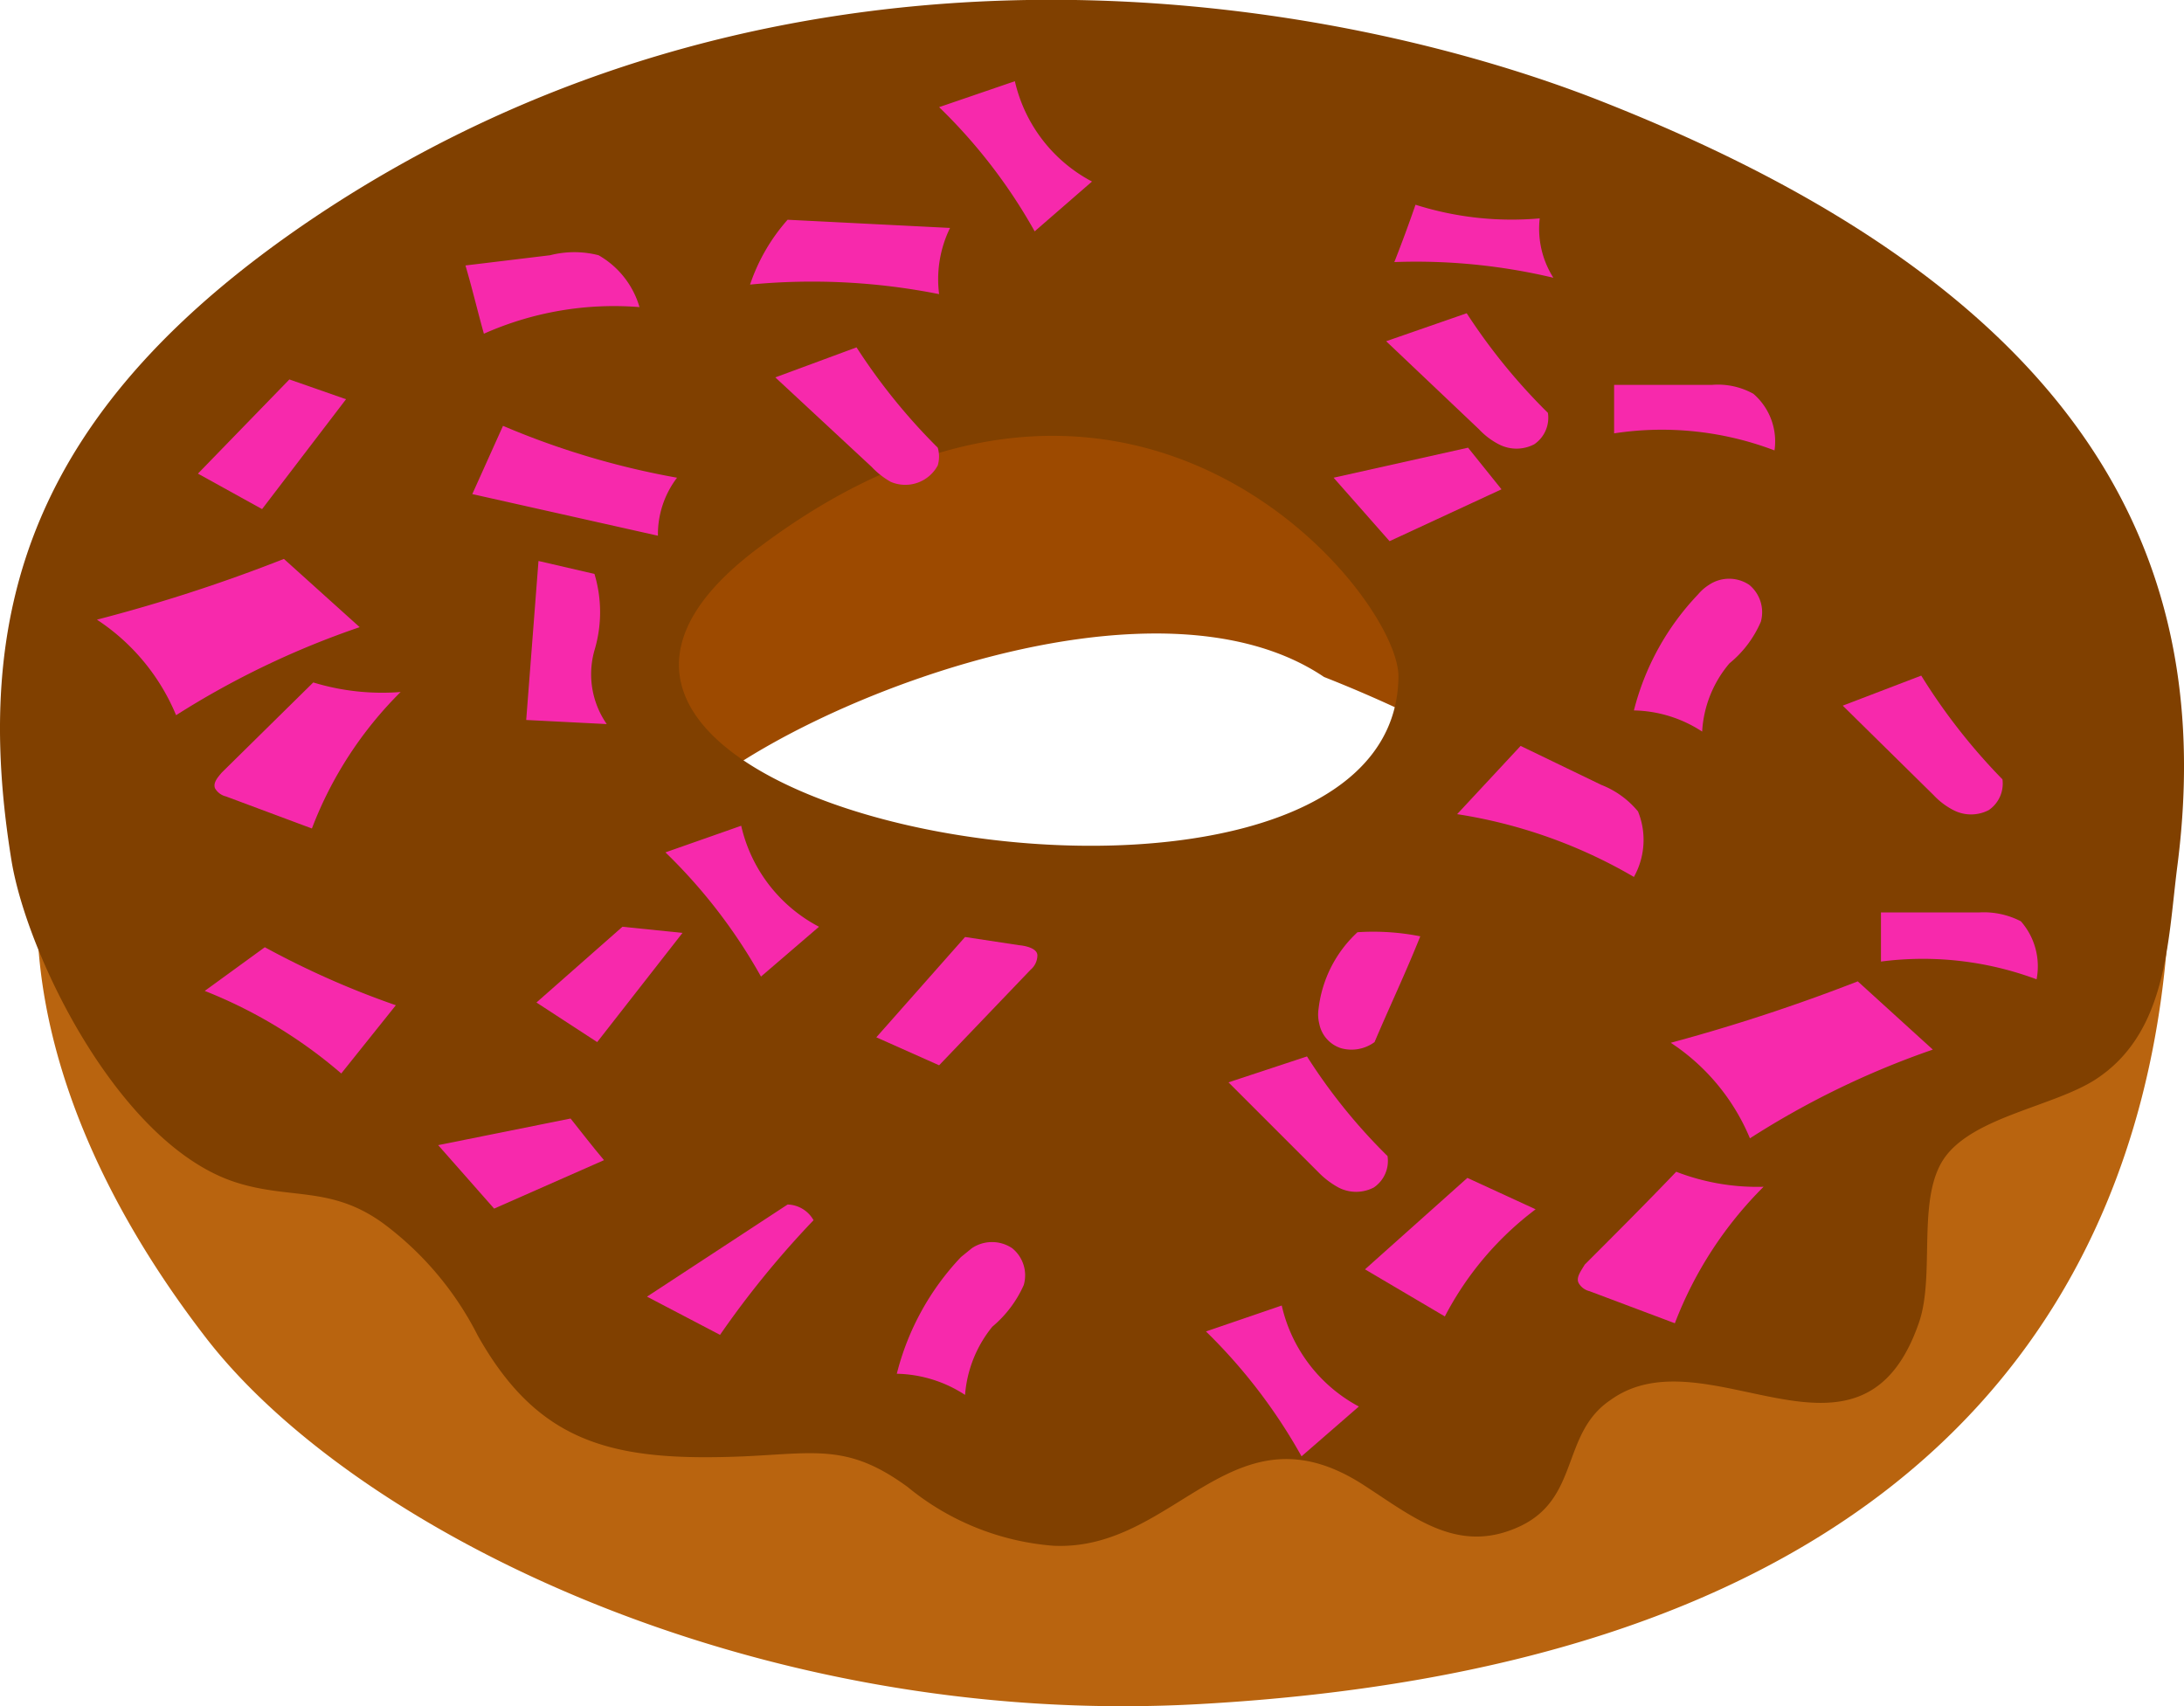 <svg xmlns="http://www.w3.org/2000/svg" viewBox="0 0 32 25"><title>Rosquilla_CAreq_TRosa</title><g id="Capa_2" data-name="Capa 2"><g id="Capa_1-2" data-name="Capa 1"><g id="Grupo_640" data-name="Grupo 640"><g id="Componente_12" data-name="Componente 12"><g id="Grupo_552-5" data-name="Grupo 552-5"><path id="Trazado_357-5" data-name="Trazado 357-5" d="M31.18,8.06C30.53,6,20.73,1.82,14.33,2.92c-2.18.38-4,1.58-5.87,2.22C-1,8.39-.83,14.6,3,19.58c2.15,2.81,8,5.76,14.58,5.39C36.22,23.93,31.18,8.06,31.18,8.06ZM19.53,14.91H16.59c-.8,0-3.12-.21-3.39-.16-.51.29-.92-.16-1.55-.06-1.07-.44-1.32-1-2-2.31-.11-1.12,6.83-4.58,9.83-2.54a17.4,17.4,0,0,1,2.33,1.25.52.52,0,0,1,.1.11c1.12.71-1.05-.78,0,0C24.2,12.87,20.57,15.64,19.53,14.91Z" fill="#b9640f"/><path id="Trazado_358-5" data-name="Trazado 358-5" d="M2.56,11.83c.07.22.15.44.23.65l.59,0c1.64.11,3.27-.13,4.9,0l1.5.1c0-.07,0-.14-.08-.2-.11-1.12,6.69-4.49,9.7-2.46a19.79,19.79,0,0,1,2.46,1.17.52.52,0,0,1,.1.11c.64.41,1.26.86,1.87,1.31.93-.42,1.86-.85,2.82-1.23a29.89,29.89,0,0,1,4.89-1.69,13.58,13.58,0,0,0-.36-1.53C30.53,6,20.73,1.82,14.33,2.92c-2.18.38-4,1.58-5.87,2.22-4,1.38-6.28,3.29-7.29,5.41A1.79,1.79,0,0,1,2.56,11.83Z" fill="#9d4a00"/></g></g><g id="Componente_8-2" data-name="Componente 8-2"><path id="Trazado_359-5" data-name="Trazado 359-5" d="M28.12,19.37c.24-.71-.05-1.85.39-2.43s1.58-.73,2.19-1.12c1.05-.68,1.06-2,1.2-3.11.57-4.37-1.17-8.36-8.42-11.22C19.72,0,11.72-1.56,4.63,3.17.4,6-.42,9,.17,12.62.4,14,1.73,16.73,3.41,17.31c.82.28,1.43.05,2.21.62A4.68,4.68,0,0,1,7,19.57c.9,1.6,2,1.85,3.91,1.77,1.06-.05,1.53-.18,2.39.45a3.83,3.83,0,0,0,2.13.86c1.81.09,2.63-2.16,4.58-.87.71.46,1.36,1,2.25.59s.61-1.36,1.33-1.85C25,19.49,27.27,21.86,28.12,19.37ZM11.15,8c5.46-4.08,9.36.72,9.34,1.92C20.44,14.53,5.72,12,11.15,8Z" fill="#804000"/></g><g id="Componente_3-5" data-name="Componente 3-5"><path id="Trazado_1744-5" data-name="Trazado 1744-5" d="M25.69,5.77a1.07,1.07,0,0,0-.61-.13l-1.43,0,0,.71A4.64,4.64,0,0,1,26,6.6.92.92,0,0,0,25.69,5.77Z" fill="#f729ac"/><path id="Trazado_1745-5" data-name="Trazado 1745-5" d="M29.61,13.5a1.18,1.18,0,0,0-.61-.13l-1.44,0c0,.24,0,.48,0,.72a4.77,4.77,0,0,1,2.28.26A1,1,0,0,0,29.61,13.5Z" fill="#f729ac"/><path id="Trazado_1746-5" data-name="Trazado 1746-5" d="M28.32,15.38l-1.1-1a26.58,26.58,0,0,1-2.74.9,3.1,3.1,0,0,1,1.16,1.4A12.53,12.53,0,0,1,28.32,15.38Z" fill="#f729ac"/><path id="Trazado_1747-5" data-name="Trazado 1747-5" d="M5.27,9.19l-1.11-1a23.67,23.67,0,0,1-2.74.89,3.09,3.09,0,0,1,1.16,1.4A12.57,12.57,0,0,1,5.27,9.19Z" fill="#f729ac"/><path id="Trazado_1748-5" data-name="Trazado 1748-5" d="M24,11.89a1.32,1.32,0,0,0-.54-.39l-1.18-.57-.93,1a7.36,7.36,0,0,1,2.59.92A1.11,1.11,0,0,0,24,11.89Z" fill="#f729ac"/><path id="Trazado_1749-5" data-name="Trazado 1749-5" d="M7.37,6.24l-.45,1,2.72.61A1.37,1.37,0,0,1,9.92,7,11.79,11.79,0,0,1,7.37,6.24Z" fill="#f729ac"/><path id="Trazado_1750-5" data-name="Trazado 1750-5" d="M13.92,3.34l-2.38-.12a2.75,2.75,0,0,0-.55.95,9.52,9.52,0,0,1,2.77.14A1.71,1.71,0,0,1,13.92,3.34Z" fill="#f729ac"/><path id="Trazado_1751-5" data-name="Trazado 1751-5" d="M7.71,10.55l1.18.06a1.28,1.28,0,0,1-.18-1.08,1.94,1.94,0,0,0,0-1.12l-.82-.19Z" fill="#f729ac"/><path id="Trazado_1752-5" data-name="Trazado 1752-5" d="M22,7.17l-.49-.61L19.54,7l.82.93Z" fill="#f729ac"/><path id="Trazado_1753-5" data-name="Trazado 1753-5" d="M8.85,17c-.17-.2-.33-.41-.49-.61l-1.94.39.82.93Z" fill="#f729ac"/><path id="Trazado_1754-5" data-name="Trazado 1754-5" d="M25.8,9.11a.52.52,0,0,0-.17-.54.53.53,0,0,0-.59,0,.7.7,0,0,0-.16.14,3.82,3.82,0,0,0-.94,1.7,1.89,1.89,0,0,1,1,.31,1.69,1.69,0,0,1,.4-1A1.6,1.6,0,0,0,25.8,9.11Z" fill="#f729ac"/><path id="Trazado_1755-5" data-name="Trazado 1755-5" d="M15,18.83a.51.51,0,0,0-.17-.54.53.53,0,0,0-.59,0l-.16.13a3.85,3.85,0,0,0-.94,1.71,1.89,1.89,0,0,1,1,.31,1.8,1.8,0,0,1,.4-1A1.69,1.69,0,0,0,15,18.83Z" fill="#f729ac"/><path id="Trazado_1756-5" data-name="Trazado 1756-5" d="M7.86,14.69l.89.58L10,13.67l-.88-.09Z" fill="#f729ac"/><path id="Trazado_1757-5" data-name="Trazado 1757-5" d="M3.15,11.55a.25.25,0,0,0,.16.12l1.26.47a5.66,5.66,0,0,1,1.3-2A3.45,3.45,0,0,1,4.59,10L3.25,11.32C3.19,11.39,3.12,11.47,3.15,11.55Z" fill="#f729ac"/><path id="Trazado_1758-5" data-name="Trazado 1758-5" d="M23.13,18.8a.25.25,0,0,0,.16.12l1.25.47a5.69,5.69,0,0,1,1.3-2,3.29,3.29,0,0,1-1.28-.22c-.44.46-.89.91-1.34,1.36C23.16,18.63,23.09,18.72,23.13,18.8Z" fill="#f729ac"/><path id="Trazado_1759-5" data-name="Trazado 1759-5" d="M21.17,19.29a4.65,4.65,0,0,1,1.33-1.57l-1-.46L20,18.6Z" fill="#f729ac"/><path id="Trazado_1760-5" data-name="Trazado 1760-5" d="M9.48,19l1.07.56a13.76,13.76,0,0,1,1.37-1.68.45.45,0,0,0-.38-.23Z" fill="#f729ac"/><path id="Trazado_1761-5" data-name="Trazado 1761-5" d="M4.24,5.56,2.9,6.94l.94.52L5.07,5.85Z" fill="#f729ac"/><path id="Trazado_1762-5" data-name="Trazado 1762-5" d="M8.77,3.74a1.43,1.43,0,0,0-.71,0l-1.24.15c.1.34.18.68.27,1a4.69,4.69,0,0,1,2.28-.39A1.29,1.29,0,0,0,8.77,3.74Z" fill="#f729ac"/><path id="Trazado_1763-5" data-name="Trazado 1763-5" d="M28.33,11.65a1.06,1.06,0,0,0,.29.22.56.56,0,0,0,.52,0,.47.47,0,0,0,.2-.45A8.8,8.8,0,0,1,28.15,9.9L27,10.34Z" fill="#f729ac"/><path id="Trazado_1764-5" data-name="Trazado 1764-5" d="M19.32,17.18a1.23,1.23,0,0,0,.29.22.56.56,0,0,0,.52,0,.47.47,0,0,0,.2-.46,8.29,8.29,0,0,1-1.18-1.46L18,15.86Z" fill="#f729ac"/><path id="Trazado_1765-5" data-name="Trazado 1765-5" d="M21.67,6.29a1.06,1.06,0,0,0,.29.22.56.56,0,0,0,.52,0,.47.47,0,0,0,.2-.46,8.73,8.73,0,0,1-1.19-1.46L20.31,5Z" fill="#f729ac"/><path id="Trazado_1766-5" data-name="Trazado 1766-5" d="M12.77,6.84a1.18,1.18,0,0,0,.28.22.54.54,0,0,0,.69-.24.46.46,0,0,0,0-.26,8.8,8.8,0,0,1-1.19-1.47l-1.19.44Z" fill="#f729ac"/><path id="Trazado_1767-5" data-name="Trazado 1767-5" d="M22.56,3.2A4.66,4.66,0,0,1,20.74,3c-.1.29-.2.56-.31.84a8.7,8.7,0,0,1,2.33.23A1.34,1.34,0,0,1,22.56,3.2Z" fill="#f729ac"/><path id="Trazado_1768-5" data-name="Trazado 1768-5" d="M12,13.58a2.23,2.23,0,0,1-1.14-1.48l-1.11.39a7.9,7.9,0,0,1,1.4,1.82Z" fill="#f729ac"/><path id="Trazado_1769-5" data-name="Trazado 1769-5" d="M16,2.66a2.22,2.22,0,0,1-1.13-1.47l-1.11.38a7.9,7.9,0,0,1,1.4,1.82Z" fill="#f729ac"/><path id="Trazado_1770-5" data-name="Trazado 1770-5" d="M19.91,20.61a2.24,2.24,0,0,1-1.13-1.48l-1.11.38a8,8,0,0,1,1.4,1.83Z" fill="#f729ac"/><path id="Trazado_1771-5" data-name="Trazado 1771-5" d="M19.33,15a.47.47,0,0,0,.32.36.57.57,0,0,0,.49-.09c.22-.52.45-1,.67-1.55a3.54,3.54,0,0,0-.92-.06,1.81,1.81,0,0,0-.57,1.12A.55.55,0,0,0,19.33,15Z" fill="#f729ac"/><path id="Trazado_1772-5" data-name="Trazado 1772-5" d="M15.2,14c0-.1-.16-.14-.27-.15l-.79-.12-1.3,1.47.92.41,1.34-1.4A.28.28,0,0,0,15.2,14Z" fill="#f729ac"/><path id="Trazado_1773-5" data-name="Trazado 1773-5" d="M3,14.52a7,7,0,0,1,2,1.21l.8-1a12.72,12.72,0,0,1-1.92-.85Z" fill="#f729ac"/></g></g></g></g></svg>